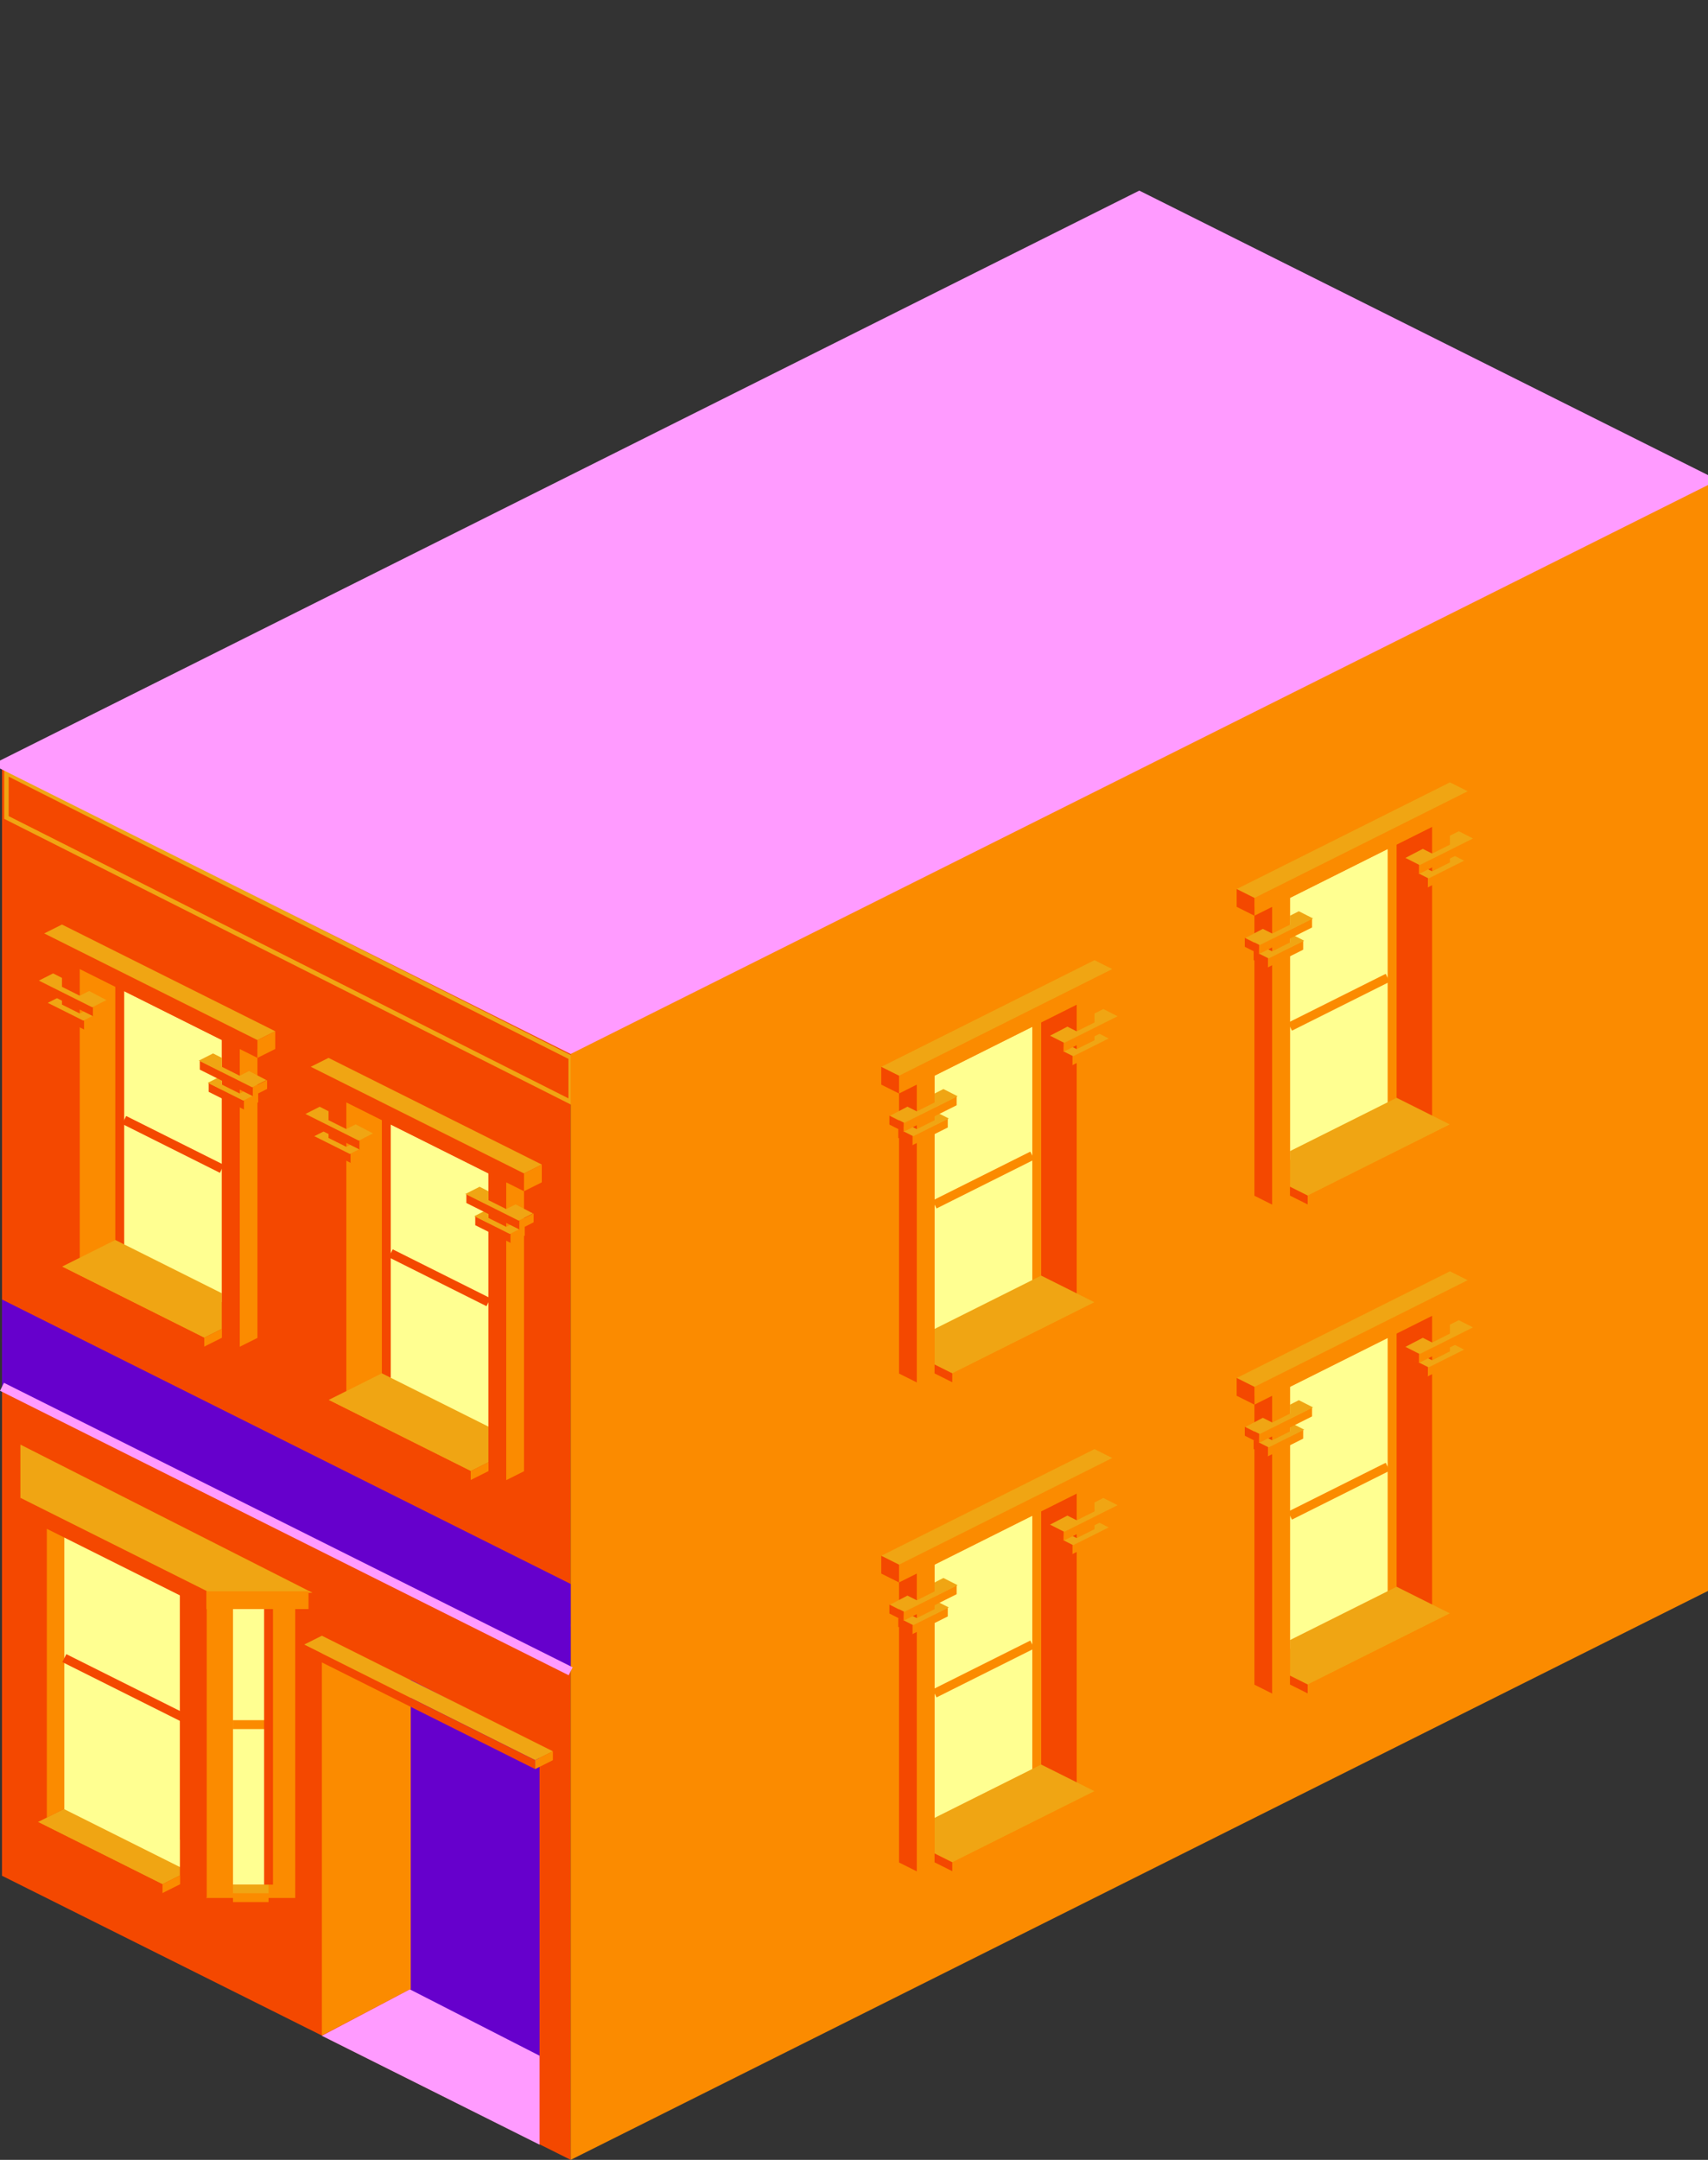 <?xml version="1.0" encoding="UTF-8" standalone="no"?>
<!-- Created with Inkscape (http://www.inkscape.org/) -->

<svg
   xmlns:dc="http://purl.org/dc/elements/1.1/"
   xmlns:cc="http://creativecommons.org/ns#"
   xmlns:rdf="http://www.w3.org/1999/02/22-rdf-syntax-ns#"
   xmlns:svg="http://www.w3.org/2000/svg"
   xmlns="http://www.w3.org/2000/svg"
   xmlns:xlink="http://www.w3.org/1999/xlink"
   xmlns:sodipodi="http://sodipodi.sourceforge.net/DTD/sodipodi-0.dtd"
   xmlns:inkscape="http://www.inkscape.org/namespaces/inkscape"
   width="192.227"
   height="242.96"
   viewBox="0 0 192.227 242.96"
   id="svg2"
   version="1.1"
   inkscape:version="0.91 r13725"
   sodipodi:docname="1x0.5-terrace-2.svg">
  <rect x="0" y="0" width="192.227" height="242.96" fill="#333333" stroke="none"/>
  <defs
     id="defs4">
    <linearGradient
       inkscape:collect="always"
       xlink:href="#linearGradient4802"
       id="linearGradient7715"
       gradientUnits="userSpaceOnUse"
       x1="152.771"
       y1="560.222"
       x2="153.328"
       y2="560.222" />
    <linearGradient
       inkscape:collect="always"
       xlink:href="#linearGradient5449"
       id="linearGradient7703"
       gradientUnits="userSpaceOnUse"
       gradientTransform="matrix(4,0,0,4,-1341.04,-2370.053)"
       x1="517"
       y1="524.608"
       x2="526"
       y2="604.858" />
    <linearGradient
       inkscape:collect="always"
       xlink:href="#linearGradient5449"
       id="linearGradient7701"
       gradientUnits="userSpaceOnUse"
       gradientTransform="matrix(4,0,0,4,-1341.04,-2370.053)"
       x1="623.087"
       y1="598.013"
       x2="674.185"
       y2="651.222" />
    <linearGradient
       id="linearGradient6723"
       inkscape:collect="always">
      <stop
         id="stop6725"
         offset="0"
         style="stop-color:#5a5a5a;stop-opacity:1" />
      <stop
         id="stop6727"
         offset="1"
         style="stop-color:#cccccf;stop-opacity:1" />
    </linearGradient>
    <linearGradient
       id="linearGradient6715"
       inkscape:collect="always">
      <stop
         id="stop6717"
         offset="0"
         style="stop-color:#888888;stop-opacity:1" />
      <stop
         id="stop6719"
         offset="1"
         style="stop-color:#eeeeee;stop-opacity:1" />
    </linearGradient>
    <linearGradient
       gradientUnits="userSpaceOnUse"
       y2="37.195"
       x2="168.659"
       y1="38.697"
       x1="165.096"
       id="linearGradient6721"
       xlink:href="#linearGradient6715"
       inkscape:collect="always" />
    <linearGradient
       gradientUnits="userSpaceOnUse"
       y2="35.825"
       x2="169.278"
       y1="41.305"
       x1="167.261"
       id="linearGradient6729"
       xlink:href="#linearGradient6723"
       inkscape:collect="always" />
    <linearGradient
       id="linearGradient5518">
      <stop
         offset="0"
         style="stop-color:#6600cc;stop-opacity:1"
         id="stop5520" />
      <stop
         offset="1"
         style="stop-color:#ff00ff;stop-opacity:1"
         id="stop5522" />
    </linearGradient>
    <linearGradient
       id="linearGradient4820">
      <stop
         offset="0"
         style="stop-color:#f44800;stop-opacity:1"
         id="stop4822" />
      <stop
         offset="1"
         style="stop-color:#fb8b00;stop-opacity:1"
         id="stop4824" />
    </linearGradient>
    <linearGradient
       gradientTransform="translate(257.033,50)"
       gradientUnits="userSpaceOnUse"
       xlink:href="#linearGradient4820"
       id="linearGradient5425"
       y2="160.818"
       x2="140"
       y1="160.818"
       x1="115" />
    <linearGradient
       gradientTransform="translate(257.033,50)"
       gradientUnits="userSpaceOnUse"
       xlink:href="#linearGradient4820"
       id="linearGradient5427"
       y2="171"
       x2="155"
       y1="171"
       x1="100" />
    <linearGradient
       gradientTransform="translate(87.371,199.679)"
       gradientUnits="userSpaceOnUse"
       xlink:href="#linearGradient4820"
       id="linearGradient5429"
       y2="264.513"
       x2="-74.66"
       y1="214.258"
       x1="-124.915" />
    <linearGradient
       gradientTransform="matrix(0.896,-0.444,0.896,0.444,257.033,0)"
       gradientUnits="userSpaceOnUse"
       xlink:href="#linearGradient5518"
       id="linearGradient5431"
       y2="293.129"
       x2="-136.867"
       y1="279.177"
       x1="-150.819" />
    <linearGradient
       gradientTransform="translate(257.033,0)"
       gradientUnits="userSpaceOnUse"
       xlink:href="#linearGradient4820"
       id="linearGradient5433"
       y2="160.818"
       x2="140"
       y1="160.818"
       x1="115" />
    <linearGradient
       gradientTransform="translate(257.033,0)"
       gradientUnits="userSpaceOnUse"
       xlink:href="#linearGradient4820"
       id="linearGradient5435"
       y2="171"
       x2="155"
       y1="171"
       x1="100" />
    <linearGradient
       gradientTransform="translate(143.525,143.525)"
       gradientUnits="userSpaceOnUse"
       xlink:href="#linearGradient4820"
       id="linearGradient5437"
       y2="264.513"
       x2="-74.66"
       y1="214.258"
       x1="-124.915" />
    <linearGradient
       gradientTransform="translate(-33.538,32.919)"
       gradientUnits="userSpaceOnUse"
       xlink:href="#linearGradient4820"
       id="linearGradient5502"
       y2="160.818"
       x2="140"
       y1="160.818"
       x1="115" />
    <linearGradient
       gradientTransform="translate(-33.538,32.919)"
       gradientUnits="userSpaceOnUse"
       xlink:href="#linearGradient4820"
       id="linearGradient5504"
       y2="171"
       x2="155"
       y1="171"
       x1="100" />
    <linearGradient
       gradientTransform="matrix(0.895,-0.445,0.895,0.445,-33.538,32.919)"
       gradientUnits="userSpaceOnUse"
       xlink:href="#linearGradient4820"
       id="linearGradient5506"
       y2="264.513"
       x2="-74.66"
       y1="214.258"
       x1="-124.915" />
    <linearGradient
       gradientTransform="matrix(0.895,-0.445,0.895,0.445,-31.038,38.919)"
       gradientUnits="userSpaceOnUse"
       xlink:href="#linearGradient4820"
       id="linearGradient5509"
       y2="264.513"
       x2="-74.66"
       y1="214.258"
       x1="-124.915" />
    <linearGradient
       gradientTransform="translate(-31.038,33.919)"
       gradientUnits="userSpaceOnUse"
       xlink:href="#linearGradient4820"
       id="linearGradient5512"
       y2="160.818"
       x2="140"
       y1="160.818"
       x1="115" />
    <linearGradient
       gradientTransform="translate(-31.038,33.919)"
       gradientUnits="userSpaceOnUse"
       xlink:href="#linearGradient4820"
       id="linearGradient5514"
       y2="171"
       x2="155"
       y1="171"
       x1="100" />
    <linearGradient
       gradientTransform="translate(0,5)"
       gradientUnits="userSpaceOnUse"
       xlink:href="#linearGradient5518"
       id="linearGradient5524"
       y2="186"
       x2="110"
       y1="186"
       x1="85" />
    <linearGradient
       y2="264.513"
       x2="-74.66"
       y1="214.258"
       x1="-124.915"
       gradientTransform="matrix(0.895,-0.445,0.895,0.445,-236.038,10.669)"
       gradientUnits="userSpaceOnUse"
       id="linearGradient3147"
       xlink:href="#linearGradient4820"
       inkscape:collect="always" />
    <linearGradient
       y2="160.818"
       x2="140"
       y1="160.818"
       x1="115"
       gradientTransform="translate(-236.038,10.669)"
       gradientUnits="userSpaceOnUse"
       id="linearGradient3150"
       xlink:href="#linearGradient4820"
       inkscape:collect="always" />
    <linearGradient
       y2="171"
       x2="155"
       y1="171"
       x1="100"
       gradientTransform="translate(-236.038,10.669)"
       gradientUnits="userSpaceOnUse"
       id="linearGradient3152"
       xlink:href="#linearGradient4820"
       inkscape:collect="always" />
    <linearGradient
       y2="186"
       x2="110"
       y1="186"
       x1="85"
       gradientTransform="translate(-205,5)"
       gradientUnits="userSpaceOnUse"
       id="linearGradient3156"
       xlink:href="#linearGradient5518"
       inkscape:collect="always" />
    <linearGradient
       y2="186"
       x2="110"
       y1="186"
       x1="85"
       gradientTransform="translate(-205,25)"
       gradientUnits="userSpaceOnUse"
       id="linearGradient3161"
       xlink:href="#linearGradient5518"
       inkscape:collect="always" />
    <linearGradient
       inkscape:collect="always"
       id="linearGradient4802">
      <stop
         style="stop-color:#6e6e37;stop-opacity:1;"
         offset="0"
         id="stop4804" />
      <stop
         style="stop-color:#30331f;stop-opacity:1"
         offset="1"
         id="stop4806" />
    </linearGradient>
    <linearGradient
       inkscape:collect="always"
       id="linearGradient5449">
      <stop
         style="stop-color:#ffffff;stop-opacity:0.343"
         offset="0"
         id="stop5451" />
      <stop
         style="stop-color:#ffffff;stop-opacity:0;"
         offset="1"
         id="stop5453" />
    </linearGradient>
  </defs>
  <sodipodi:namedview
     id="base"
     pagecolor="#ffffff"
     bordercolor="#666666"
     borderopacity="1.0"
     inkscape:pageopacity="0.0"
     inkscape:pageshadow="2"
     inkscape:zoom="0.5"
     inkscape:cx="-365.24462"
     inkscape:cy="19.707522"
     inkscape:document-units="px"
     inkscape:current-layer="g3860"
     showgrid="true"
     inkscape:window-width="1920"
     inkscape:window-height="1014"
     inkscape:window-x="0"
     inkscape:window-y="27"
     inkscape:window-maximized="1"
     units="px"
     fit-margin-top="0"
     fit-margin-left="0"
     fit-margin-right="0"
     fit-margin-bottom="0">
    <inkscape:grid
       type="xygrid"
       id="grid5326"
       originx="-42.776"
       originy="-0.04" />
  </sodipodi:namedview>
  <g
     inkscape:label="Layer 1"
     inkscape:groupmode="layer"
     id="layer1"
     transform="translate(-42.776,-809.362)">
    <g
       id="g5925"
       transform="translate(-323.118,413.971)">
      <g
         id="g3860"
         transform="translate(0,31.969)">
        <g
           id="g4343"
           transform="translate(-128,-64)"
           style="fill:#f4d7d7" />
        <g
           id="g3788"
           transform="translate(61.499,-36.977)">
          <g
             id="g4267"
             transform="translate(-140.379,150.02)" />
        </g>
        <g
           id="g4475"
           transform="translate(-240.843,-210.742)">
          <path
             sodipodi:nodetypes="ccccc"
             inkscape:connector-curvature="0"
             id="path4439"
             d="m 344.118,611.422 0,32.5 -2,1 0,-33.5 z"
             style="fill:#fb8b00;fill-opacity:1;fill-rule:evenodd;stroke:none;stroke-width:1px;stroke-linecap:butt;stroke-linejoin:miter;stroke-opacity:1" />
          <path
             style="fill:#f44800;fill-opacity:1;fill-rule:evenodd;stroke:none;stroke-width:1px;stroke-linecap:butt;stroke-linejoin:miter;stroke-opacity:1"
             d="m 419,530.862 0,-33.5 -18,-9 0,33.5"
             id="path4269"
             inkscape:connector-curvature="0"
             sodipodi:nodetypes="cccc"
             transform="translate(-78.88,113.043)" />
          <g
             transform="translate(-74.88,111.043)"
             id="g4271">
            <path
               sodipodi:nodetypes="ccccc"
               inkscape:connector-curvature="0"
               id="path4273"
               d="m 404,523.362 0,-29.5 11,5.5 0,29.5 z"
               style="fill:#ffff91;fill-opacity:1;fill-rule:evenodd;stroke:none;stroke-width:1px;stroke-linecap:butt;stroke-linejoin:miter;stroke-opacity:1" />
            <path
               sodipodi:nodetypes="cc"
               inkscape:connector-curvature="0"
               id="path4275"
               d="m 404,508.362 11,5.5"
               style="fill:none;fill-rule:evenodd;stroke:#f44800;stroke-width:1px;stroke-linecap:butt;stroke-linejoin:miter;stroke-opacity:1" />
          </g>
          <path
             sodipodi:nodetypes="ccccc"
             inkscape:connector-curvature="0"
             id="path4283"
             d="m 407,520.862 -4,2 0,-33.5 4,2 z"
             style="fill:#fb8b00;fill-opacity:1;fill-rule:evenodd;stroke:none;stroke-width:1px;stroke-linecap:butt;stroke-linejoin:miter;stroke-opacity:1"
             transform="translate(-78.88,113.043)" />
          <path
             sodipodi:nodetypes="cccccc"
             inkscape:connector-curvature="0"
             id="path4285"
             d="m 407,519.861 -6,3 16,8 2,-1 0,-4 z"
             style="fill:#f0a513;fill-opacity:1;fill-rule:evenodd;stroke:none;stroke-width:1px;stroke-linecap:butt;stroke-linejoin:miter;stroke-opacity:1"
             transform="translate(-78.88,113.043)" />
          <path
             sodipodi:nodetypes="ccccc"
             inkscape:connector-curvature="0"
             id="path4287"
             d="m 418.992,530.87 2,1 0,-33.5 -2,-1 0,33.5"
             style="fill:#f44800;fill-opacity:1;fill-rule:evenodd;stroke:none;stroke-width:1px;stroke-linecap:butt;stroke-linejoin:miter;stroke-opacity:1"
             transform="translate(-78.88,113.043)" />
          <path
             inkscape:connector-curvature="0"
             id="path4289"
             d="m 417,530.862 0,1 2,-1 0,-1 z"
             style="fill:#fb8b00;fill-opacity:1;fill-rule:evenodd;stroke:none;stroke-width:1px;stroke-linecap:butt;stroke-linejoin:miter;stroke-opacity:1"
             transform="translate(-78.88,113.043)" />
          <path
             inkscape:connector-curvature="0"
             id="path4291"
             d="m 401,522.862 0,1 16,8 0,-1 z"
             style="fill:#f44800;fill-opacity:1;fill-rule:evenodd;stroke:none;stroke-width:1px;stroke-linecap:butt;stroke-linejoin:miter;stroke-opacity:1"
             transform="translate(-78.88,113.043)" />
          <g
             id="g4452"
             transform="translate(13.086,4.492)">
            <path
               inkscape:connector-curvature="0"
               id="path4454"
               d="m 307.545,601.751 4,2 0,1 -4,-2 0,-1"
               style="fill:#f44800;fill-opacity:1;fill-rule:evenodd;stroke:none;stroke-width:1px;stroke-linecap:butt;stroke-linejoin:miter;stroke-opacity:1"
               sodipodi:nodetypes="ccccc" />
            <path
               inkscape:connector-curvature="0"
               id="path4456"
               d="m 311.516,603.734 1.602,-0.812 0,1 -1.602,0.812 z"
               style="fill:#fb8b00;fill-opacity:1;fill-rule:evenodd;stroke:none;stroke-width:1px;stroke-linecap:butt;stroke-linejoin:miter;stroke-opacity:1"
               sodipodi:nodetypes="ccccc" />
            <path
               style="fill:#f0a513;fill-opacity:1;fill-rule:evenodd;stroke:none;stroke-width:1px;stroke-linecap:butt;stroke-linejoin:miter;stroke-opacity:1"
               d="m 309.036,600.926 -1.602,0.812 4,2 1.602,-0.812 -0.949,-0.516 -1.055,0.527 -2,-1 0.004,-1.004 z"
               id="path4458"
               inkscape:connector-curvature="0"
               sodipodi:nodetypes="ccccccccc" />
          </g>
          <g
             transform="translate(13.086,2.492)"
             id="g4423">
            <path
               sodipodi:nodetypes="ccccc"
               style="fill:#f44800;fill-opacity:1;fill-rule:evenodd;stroke:none;stroke-width:1px;stroke-linecap:butt;stroke-linejoin:miter;stroke-opacity:1"
               d="m 306.545,601.251 6,3 0,1 -6,-3 0,-1"
               id="path4417"
               inkscape:connector-curvature="0" />
            <path
               sodipodi:nodetypes="ccccc"
               style="fill:#fb8b00;fill-opacity:1;fill-rule:evenodd;stroke:none;stroke-width:1px;stroke-linecap:butt;stroke-linejoin:miter;stroke-opacity:1"
               d="m 312.516,604.234 1.602,-0.812 0,1 -1.602,0.812 z"
               id="path4419"
               inkscape:connector-curvature="0" />
            <path
               sodipodi:nodetypes="ccccccccc"
               inkscape:connector-curvature="0"
               id="path4421"
               d="m 308.036,600.426 -1.602,0.812 6,3 1.602,-0.812 -1.949,-1.016 -1.055,0.527 -2,-1 0.004,-1.004 z"
               style="fill:#f0a513;fill-opacity:1;fill-rule:evenodd;stroke:none;stroke-width:1px;stroke-linecap:butt;stroke-linejoin:miter;stroke-opacity:1" />
          </g>
          <path
             inkscape:connector-curvature="0"
             id="path4433"
             d="m 320.118,600.422 24,12 0,-2 -24,-12 z"
             style="fill:#f44800;fill-opacity:1;fill-rule:evenodd;stroke:none;stroke-width:1px;stroke-linecap:butt;stroke-linejoin:miter;stroke-opacity:1" />
          <path
             inkscape:connector-curvature="0"
             id="path4435"
             d="m 320.118,598.422 2,-1 24,12 -2,1 z"
             style="fill:#f0a513;fill-opacity:1;fill-rule:evenodd;stroke:none;stroke-width:1px;stroke-linecap:butt;stroke-linejoin:miter;stroke-opacity:1" />
          <path
             inkscape:connector-curvature="0"
             id="path4437"
             d="m 346.118,609.422 0,2 -2,1 0,-2 2,-1"
             style="fill:#fb8b00;fill-opacity:1;fill-rule:evenodd;stroke:none;stroke-width:1px;stroke-linecap:butt;stroke-linejoin:miter;stroke-opacity:1" />
          <use
             height="100%"
             width="100%"
             transform="translate(18,9)"
             id="use4464"
             xlink:href="#g4452"
             y="0"
             x="0" />
          <use
             height="100%"
             width="100%"
             transform="translate(18,9)"
             id="use4450"
             xlink:href="#g4423"
             y="0"
             x="0" />
        </g>
        <g
           transform="translate(-2.835,58.516)"
           id="g5034" />
        <g
           transform="matrix(-1,0,0,1,459.443,-210.742)"
           id="g5392">
          <path
             style="fill:#f44800;fill-opacity:1;fill-rule:evenodd;stroke:none;stroke-width:1px;stroke-linecap:butt;stroke-linejoin:miter;stroke-opacity:1"
             d="m 344.118,611.422 0,32.5 -2,1 0,-33.5 z"
             id="path5394"
             inkscape:connector-curvature="0"
             sodipodi:nodetypes="ccccc" />
          <path
             transform="translate(-78.88,113.043)"
             sodipodi:nodetypes="cccc"
             inkscape:connector-curvature="0"
             id="path5396"
             d="m 419,530.862 0,-33.5 -18,-9 0,33.5"
             style="fill:#fb8b00;fill-opacity:1;fill-rule:evenodd;stroke:none;stroke-width:1px;stroke-linecap:butt;stroke-linejoin:miter;stroke-opacity:1" />
          <g
             id="g5398"
             transform="translate(-74.88,111.043)">
            <path
               style="fill:#ffff91;fill-opacity:1;fill-rule:evenodd;stroke:none;stroke-width:1px;stroke-linecap:butt;stroke-linejoin:miter;stroke-opacity:1"
               d="m 404,523.362 0,-29.5 11,5.5 0,29.5 z"
               id="path5400"
               inkscape:connector-curvature="0"
               sodipodi:nodetypes="ccccc" />
            <path
               style="fill:none;fill-rule:evenodd;stroke:#fb8b00;stroke-width:1px;stroke-linecap:butt;stroke-linejoin:miter;stroke-opacity:1"
               d="m 404,508.362 11,5.5"
               id="path5402"
               inkscape:connector-curvature="0"
               sodipodi:nodetypes="cc" />
          </g>
          <path
             transform="translate(-78.88,113.043)"
             style="fill:#f44800;fill-opacity:1;fill-rule:evenodd;stroke:none;stroke-width:1px;stroke-linecap:butt;stroke-linejoin:miter;stroke-opacity:1"
             d="m 407,520.862 -4,2 0,-33.5 4,2 z"
             id="path5404"
             inkscape:connector-curvature="0"
             sodipodi:nodetypes="ccccc" />
          <path
             transform="translate(-78.88,113.043)"
             style="fill:#f0a513;fill-opacity:1;fill-rule:evenodd;stroke:none;stroke-width:1px;stroke-linecap:butt;stroke-linejoin:miter;stroke-opacity:1"
             d="m 407,519.861 -6,3 16,8 2,-1 0,-4 z"
             id="path5406"
             inkscape:connector-curvature="0"
             sodipodi:nodetypes="cccccc" />
          <path
             transform="translate(-78.88,113.043)"
             style="fill:#fb8b00;fill-opacity:1;fill-rule:evenodd;stroke:none;stroke-width:1px;stroke-linecap:butt;stroke-linejoin:miter;stroke-opacity:1"
             d="m 418.992,530.87 2,1 0,-33.5 -2,-1 0,33.5"
             id="path5408"
             inkscape:connector-curvature="0"
             sodipodi:nodetypes="ccccc" />
          <path
             transform="translate(-78.88,113.043)"
             style="fill:#f44800;fill-opacity:1;fill-rule:evenodd;stroke:none;stroke-width:1px;stroke-linecap:butt;stroke-linejoin:miter;stroke-opacity:1"
             d="m 417,530.862 0,1 2,-1 0,-1 z"
             id="path5411"
             inkscape:connector-curvature="0" />
          <path
             transform="translate(-78.88,113.043)"
             style="fill:#fb8b00;fill-opacity:1;fill-rule:evenodd;stroke:none;stroke-width:1px;stroke-linecap:butt;stroke-linejoin:miter;stroke-opacity:1"
             d="m 401,522.862 0,1 16,8 0,-1 z"
             id="path5413"
             inkscape:connector-curvature="0" />
          <g
             transform="translate(13.086,4.492)"
             id="g5415">
            <path
               sodipodi:nodetypes="ccccc"
               style="fill:#fb8b00;fill-opacity:1;fill-rule:evenodd;stroke:none;stroke-width:1px;stroke-linecap:butt;stroke-linejoin:miter;stroke-opacity:1"
               d="m 307.545,601.751 4,2 0,1 -4,-2 0,-1"
               id="path5417"
               inkscape:connector-curvature="0" />
            <path
               sodipodi:nodetypes="ccccc"
               style="fill:#f44800;fill-opacity:1;fill-rule:evenodd;stroke:none;stroke-width:1px;stroke-linecap:butt;stroke-linejoin:miter;stroke-opacity:1"
               d="m 311.516,603.734 1.602,-0.812 0,1 -1.602,0.812 z"
               id="path5419"
               inkscape:connector-curvature="0" />
            <path
               sodipodi:nodetypes="ccccccccc"
               inkscape:connector-curvature="0"
               id="path5421"
               d="m 309.036,600.926 -1.602,0.812 4,2 1.602,-0.812 -0.949,-0.516 -1.055,0.527 -2,-1 0.004,-1.004 z"
               style="fill:#f0a513;fill-opacity:1;fill-rule:evenodd;stroke:none;stroke-width:1px;stroke-linecap:butt;stroke-linejoin:miter;stroke-opacity:1" />
          </g>
          <g
             id="g5423"
             transform="translate(13.086,2.492)">
            <path
               inkscape:connector-curvature="0"
               id="path5425"
               d="m 306.545,601.251 6,3 0,1 -6,-3 0,-1"
               style="fill:#fb8b00;fill-opacity:1;fill-rule:evenodd;stroke:none;stroke-width:1px;stroke-linecap:butt;stroke-linejoin:miter;stroke-opacity:1"
               sodipodi:nodetypes="ccccc" />
            <path
               inkscape:connector-curvature="0"
               id="path5427"
               d="m 312.516,604.234 1.602,-0.812 0,1 -1.602,0.812 z"
               style="fill:#f44800;fill-opacity:1;fill-rule:evenodd;stroke:none;stroke-width:1px;stroke-linecap:butt;stroke-linejoin:miter;stroke-opacity:1"
               sodipodi:nodetypes="ccccc" />
            <path
               style="fill:#f0a513;fill-opacity:1;fill-rule:evenodd;stroke:none;stroke-width:1px;stroke-linecap:butt;stroke-linejoin:miter;stroke-opacity:1"
               d="m 308.036,600.426 -1.602,0.812 6,3 1.602,-0.812 -1.949,-1.016 -1.055,0.527 -2,-1 0.004,-1.004 z"
               id="path5429"
               inkscape:connector-curvature="0"
               sodipodi:nodetypes="ccccccccc" />
          </g>
          <path
             style="fill:#fb8b00;fill-opacity:1;fill-rule:evenodd;stroke:none;stroke-width:1px;stroke-linecap:butt;stroke-linejoin:miter;stroke-opacity:1"
             d="m 320.118,600.422 24,12 0,-2 -24,-12 z"
             id="path5431"
             inkscape:connector-curvature="0" />
          <path
             style="fill:#f0a513;fill-opacity:1;fill-rule:evenodd;stroke:none;stroke-width:1px;stroke-linecap:butt;stroke-linejoin:miter;stroke-opacity:1"
             d="m 320.118,598.422 2,-1 24,12 -2,1 z"
             id="path5433"
             inkscape:connector-curvature="0" />
          <path
             style="fill:#f44800;fill-opacity:1;fill-rule:evenodd;stroke:none;stroke-width:1px;stroke-linecap:butt;stroke-linejoin:miter;stroke-opacity:1"
             d="m 346.118,609.422 0,2 -2,1 0,-2 2,-1"
             id="path5435"
             inkscape:connector-curvature="0" />
          <use
             x="0"
             y="0"
             xlink:href="#g5415"
             id="use5461"
             width="100%"
             height="100%"
             transform="translate(18,9)" />
          <use
             x="0"
             y="0"
             xlink:href="#g5423"
             id="use5463"
             width="100%"
             height="100%"
             transform="translate(18,9)" />
        </g>
        <path
           sodipodi:nodetypes="ccccc"
           style="fill:#f44800;fill-opacity:1;fill-rule:evenodd;stroke:none;stroke-width:1px;stroke-linecap:butt;stroke-linejoin:miter;stroke-opacity:1"
           d="m 430.121,481.382 0,65 -64,-32 0,-65 z"
           id="path5684"
           inkscape:connector-curvature="0" />
        <path
           sodipodi:nodetypes="ccccc"
           style="opacity:1;fill:none;fill-opacity:1;fill-rule:evenodd;stroke:#f0a513;stroke-width:0.5;stroke-linecap:butt;stroke-linejoin:miter;stroke-miterlimit:4;stroke-dasharray:none;stroke-opacity:1"
           d="m 430.121,482.382 0,5 -63.5,-32 0,-5 z"
           id="path14663"
           inkscape:connector-curvature="0" />
        <path
           style="fill:#f44800;fill-opacity:1;fill-rule:evenodd;stroke:none;stroke-width:1px;stroke-linecap:butt;stroke-linejoin:miter;stroke-opacity:1"
           d="m 0.227,150.68 0,10.322 -0.004,-0.002 0,50 64.004,31.959 0,-54.5 0,-5.5 0,-0.279 z"
           transform="translate(365.894,363.422)"
           id="path5410"
           inkscape:connector-curvature="0"
           sodipodi:nodetypes="ccccccccc" />
        <g
           transform="translate(-64,-32)"
           id="g3756">
          <path
             sodipodi:nodetypes="ccccc"
             style="fill:#fb8b00;fill-opacity:1;fill-rule:evenodd;stroke:none;stroke-width:1px;stroke-linecap:butt;stroke-linejoin:miter;stroke-opacity:1"
             d="m 494.121,513.382 0,125 128,-64 0,-125 z"
             id="path5715"
             inkscape:connector-curvature="0" />
        </g>
        <use
           x="0"
           y="0"
           xlink:href="#g4475"
           id="use4500"
           transform="translate(321.593,95.742)"
           width="100%"
           height="100%" />
        <use
           x="0"
           y="0"
           xlink:href="#use4500"
           id="use4534"
           transform="translate(-30,-15)"
           width="100%"
           height="100%" />
        <g
           id="g4667"
           transform="translate(-28,-14)">
          <path
             sodipodi:nodetypes="ccccc"
             inkscape:connector-curvature="0"
             id="path5015"
             d="m 427.118,590.922 0,-35 -10,0 0,35 10,0"
             style="fill:#fb8b00;fill-opacity:1;fill-rule:evenodd;stroke:none;stroke-width:1px;stroke-linecap:butt;stroke-linejoin:miter;stroke-opacity:1" />
          <path
             sodipodi:nodetypes="cccc"
             inkscape:connector-curvature="0"
             id="path5011"
             d="m 396.188,539.921 0,6.234 21.057,10.433 11.813,0"
             style="fill:#f0a513;fill-opacity:1;fill-rule:evenodd;stroke:none;stroke-width:1px;stroke-linecap:butt;stroke-linejoin:miter;stroke-opacity:1" />
          <g
             transform="translate(3,-1.5)"
             id="g5115">
            <path
               sodipodi:nodetypes="ccccc"
               inkscape:connector-curvature="0"
               id="path5030"
               d="m 416.163,558.895 0,32.5 -2,1 0,-33.5 z"
               style="fill:#fb8b00;fill-opacity:1;fill-rule:evenodd;stroke:none;stroke-width:1px;stroke-linecap:butt;stroke-linejoin:miter;stroke-opacity:1" />
            <path
               style="fill:#f44800;fill-opacity:1;fill-rule:evenodd;stroke:none;stroke-width:1px;stroke-linecap:butt;stroke-linejoin:miter;stroke-opacity:1"
               d="m 412.165,591.378 0,-33.5 -18,-9 0,33.5"
               id="path5032"
               inkscape:connector-curvature="0"
               sodipodi:nodetypes="cccc" />
            <path
               sodipodi:nodetypes="ccccc"
               inkscape:connector-curvature="0"
               id="path5040"
               d="m 400.165,581.378 -4,2 0,-33.5 4,2 z"
               style="fill:#fb8b00;fill-opacity:1;fill-rule:evenodd;stroke:none;stroke-width:1px;stroke-linecap:butt;stroke-linejoin:miter;stroke-opacity:1" />
            <path
               sodipodi:nodetypes="cccccc"
               inkscape:connector-curvature="0"
               id="path5042"
               d="m 401.165,580.877 -6,3 14,7 2,-1 0,-4 z"
               style="fill:#f0a513;fill-opacity:1;fill-rule:evenodd;stroke:none;stroke-width:1px;stroke-linecap:butt;stroke-linejoin:miter;stroke-opacity:1" />
            <path
               sodipodi:nodetypes="ccccc"
               inkscape:connector-curvature="0"
               id="path5044"
               d="m 411.157,590.886 3,1.5 0,-33.5 -3,-1.5 0,33.5"
               style="fill:#f44800;fill-opacity:1;fill-rule:evenodd;stroke:none;stroke-width:1px;stroke-linecap:butt;stroke-linejoin:miter;stroke-opacity:1" />
            <path
               sodipodi:nodetypes="ccccc"
               inkscape:connector-curvature="0"
               id="path5046"
               d="m 409.165,590.878 0,1 2,-1 0,-1 z"
               style="fill:#fb8b00;fill-opacity:1;fill-rule:evenodd;stroke:none;stroke-width:1px;stroke-linecap:butt;stroke-linejoin:miter;stroke-opacity:1" />
            <path
               sodipodi:nodetypes="ccccc"
               inkscape:connector-curvature="0"
               id="path5048"
               d="m 395.165,583.878 0,1 14,7 0,-1 z"
               style="fill:#f44800;fill-opacity:1;fill-rule:evenodd;stroke:none;stroke-width:1px;stroke-linecap:butt;stroke-linejoin:miter;stroke-opacity:1" />
            <path
               style="fill:#ffff91;fill-opacity:1;fill-rule:evenodd;stroke:none;stroke-width:1px;stroke-linecap:butt;stroke-linejoin:miter;stroke-opacity:1"
               d="m 398.134,582.44 0,-31.5 13,6.5 0,31.5 z"
               id="path5036"
               inkscape:connector-curvature="0"
               sodipodi:nodetypes="ccccc" />
            <path
               style="fill:none;fill-rule:evenodd;stroke:#f44800;stroke-width:1px;stroke-linecap:butt;stroke-linejoin:miter;stroke-opacity:1"
               d="m 398.134,565.44 14,7"
               id="path5038"
               inkscape:connector-curvature="0"
               sodipodi:nodetypes="cc" />
            <path
               sodipodi:nodetypes="ccccc"
               inkscape:connector-curvature="0"
               id="path5066"
               d="m 393.163,549.395 21,10.5 0,-2 -21,-10.5 z"
               style="fill:#f44800;fill-opacity:1;fill-rule:evenodd;stroke:none;stroke-width:1px;stroke-linecap:butt;stroke-linejoin:miter;stroke-opacity:1" />
          </g>
          <path
             sodipodi:nodetypes="ccccc"
             inkscape:connector-curvature="0"
             id="rect5157"
             d="m 417.118,556.422 11.5,0 0,2 -11.5,0 z"
             style="opacity:1;fill:#fb8b00;fill-opacity:1;stroke:none;stroke-width:1.5;stroke-linecap:round;stroke-linejoin:round;stroke-miterlimit:4;stroke-dasharray:none;stroke-opacity:1" />
          <path
             sodipodi:nodetypes="ccccc"
             inkscape:connector-curvature="0"
             id="rect5160"
             d="m 420.118,558.422 4,0 0,31 -4,0 z"
             style="opacity:1;fill:#ffff91;fill-opacity:1;stroke:none;stroke-width:1.5;stroke-linecap:round;stroke-linejoin:round;stroke-miterlimit:4;stroke-dasharray:none;stroke-opacity:1" />
          <path
             sodipodi:nodetypes="ccccc"
             inkscape:connector-curvature="0"
             style="opacity:1;fill:#f0a513;fill-opacity:1;stroke:none;stroke-width:1.5;stroke-linecap:round;stroke-linejoin:round;stroke-miterlimit:4;stroke-dasharray:none;stroke-opacity:1"
             d="m 420.118,590.384 4,0 0,-0.961 -4,0 z"
             id="path5163" />
          <path
             sodipodi:nodetypes="ccccc"
             id="path5165"
             d="m 420.118,591.384 4,0 0,-0.961 -4,0 z"
             style="opacity:1;fill:#fb8b00;fill-opacity:1;stroke:none;stroke-width:1.5;stroke-linecap:round;stroke-linejoin:round;stroke-miterlimit:4;stroke-dasharray:none;stroke-opacity:1"
             inkscape:connector-curvature="0" />
          <path
             inkscape:connector-curvature="0"
             id="path5167"
             d="m 420.118,571.422 4,0"
             style="fill:none;fill-rule:evenodd;stroke:#fb8b00;stroke-width:1px;stroke-linecap:butt;stroke-linejoin:miter;stroke-opacity:1" />
          <path
             inkscape:connector-curvature="0"
             id="path5211"
             d="m 424.118,558.422 0,31"
             style="fill:none;fill-rule:evenodd;stroke:#f44800;stroke-width:1px;stroke-linecap:butt;stroke-linejoin:miter;stroke-opacity:1" />
        </g>
        <use
           x="0"
           y="0"
           xlink:href="#g5392"
           id="use5465"
           transform="translate(351.75,139.75)"
           width="100%"
           height="100%" />
        <use
           x="0"
           y="0"
           xlink:href="#use5465"
           id="use5467"
           transform="translate(40,-20)"
           width="100%"
           height="100%" />
        <use
           x="0"
           y="0"
           xlink:href="#use5465"
           id="use5469"
           transform="translate(0,-55)"
           width="100%"
           height="100%" />
        <use
           x="0"
           y="0"
           xlink:href="#use5467"
           id="use5471"
           transform="translate(0,-55)"
           width="100%"
           height="100%" />
        <path
           inkscape:connector-curvature="0"
           id="path5486"
           d="m 430.121,541.602 0,9.78 -64,-32 0,-9.78 z"
           style="fill:#6600cc;fill-opacity:1;fill-rule:evenodd;stroke:none;stroke-width:1px;stroke-linecap:butt;stroke-linejoin:miter;stroke-opacity:1"
           sodipodi:nodetypes="ccccc" />
        <g
           id="g5501"
           transform="translate(4,11)">
          <g
             id="g4690"
             transform="translate(30,15)">
            <path
               sodipodi:nodetypes="ccccc"
               style="fill:#fb8b00;fill-opacity:1;fill-rule:evenodd;stroke:none;stroke-width:1px;stroke-linecap:butt;stroke-linejoin:miter;stroke-opacity:1"
               d="m 368.121,532.382 0,43 10.5,-5.5 0,-32.5 z"
               id="path4572"
               inkscape:connector-curvature="0"
               transform="translate(2.9999999e-6,-9)" />
            <path
               sodipodi:nodetypes="ccccc"
               style="fill:#6600cc;fill-opacity:1;fill-rule:evenodd;stroke:none;stroke-width:1px;stroke-linecap:butt;stroke-linejoin:miter;stroke-opacity:1"
               d="m 392.621,542.882 0,35 -14.5,-7.5 0,-35 z"
               id="path4574"
               inkscape:connector-curvature="0"
               transform="translate(2.9999999e-6,-9)" />
            <path
               style="fill:#f0a513;fill-opacity:1;fill-rule:evenodd;stroke:none;stroke-width:1px;stroke-linecap:butt;stroke-linejoin:miter;stroke-opacity:1"
               d="m 368.118,521.422 26,13 -2,1 -26,-13 z"
               id="path5491"
               inkscape:connector-curvature="0" />
            <path
               style="fill:#f44800;fill-opacity:1;fill-rule:evenodd;stroke:none;stroke-width:1px;stroke-linecap:butt;stroke-linejoin:miter;stroke-opacity:1"
               d="m 392.118,536.422 -26,-13 0,-1 26,13 z"
               id="path5499"
               inkscape:connector-curvature="0" />
          </g>
          <path
             inkscape:connector-curvature="0"
             id="path5497"
             d="m 424.118,549.422 0,1 -2,1 0,-1 z"
             style="fill:#fb8b00;fill-opacity:1;fill-rule:evenodd;stroke:none;stroke-width:1px;stroke-linecap:butt;stroke-linejoin:miter;stroke-opacity:1" />
        </g>
        <path
           style="fill:#ff9bff;fill-opacity:1;fill-rule:evenodd;stroke:#ff9bff;stroke-width:1px;stroke-linecap:butt;stroke-linejoin:miter;stroke-opacity:1"
           d="m 366.118,519.422 64,32"
           id="path6534"
           inkscape:connector-curvature="0"
           sodipodi:nodetypes="cc" />
        <path
           style="fill:#ff9bff;fill-rule:evenodd;stroke:#ff9bff;stroke-width:1px;stroke-linecap:butt;stroke-linejoin:miter;stroke-opacity:1;fill-opacity:1"
           d="m 494.118,385.422 64,32 -128,64 -64,-32 z"
           id="path4347"
           inkscape:connector-curvature="0" />
        <path
           style="fill:#ff9bff;fill-opacity:1;fill-rule:evenodd;stroke:none;stroke-width:1px;stroke-linecap:butt;stroke-linejoin:miter;stroke-opacity:1"
           d="M 46.129 223.781 L 36.223 229 L 60.723 241.25 L 60.723 231.244 L 46.129 223.781 z "
           transform="translate(365.894,363.422)"
           id="path4697" />
      </g>
    </g>
  </g>
</svg>
